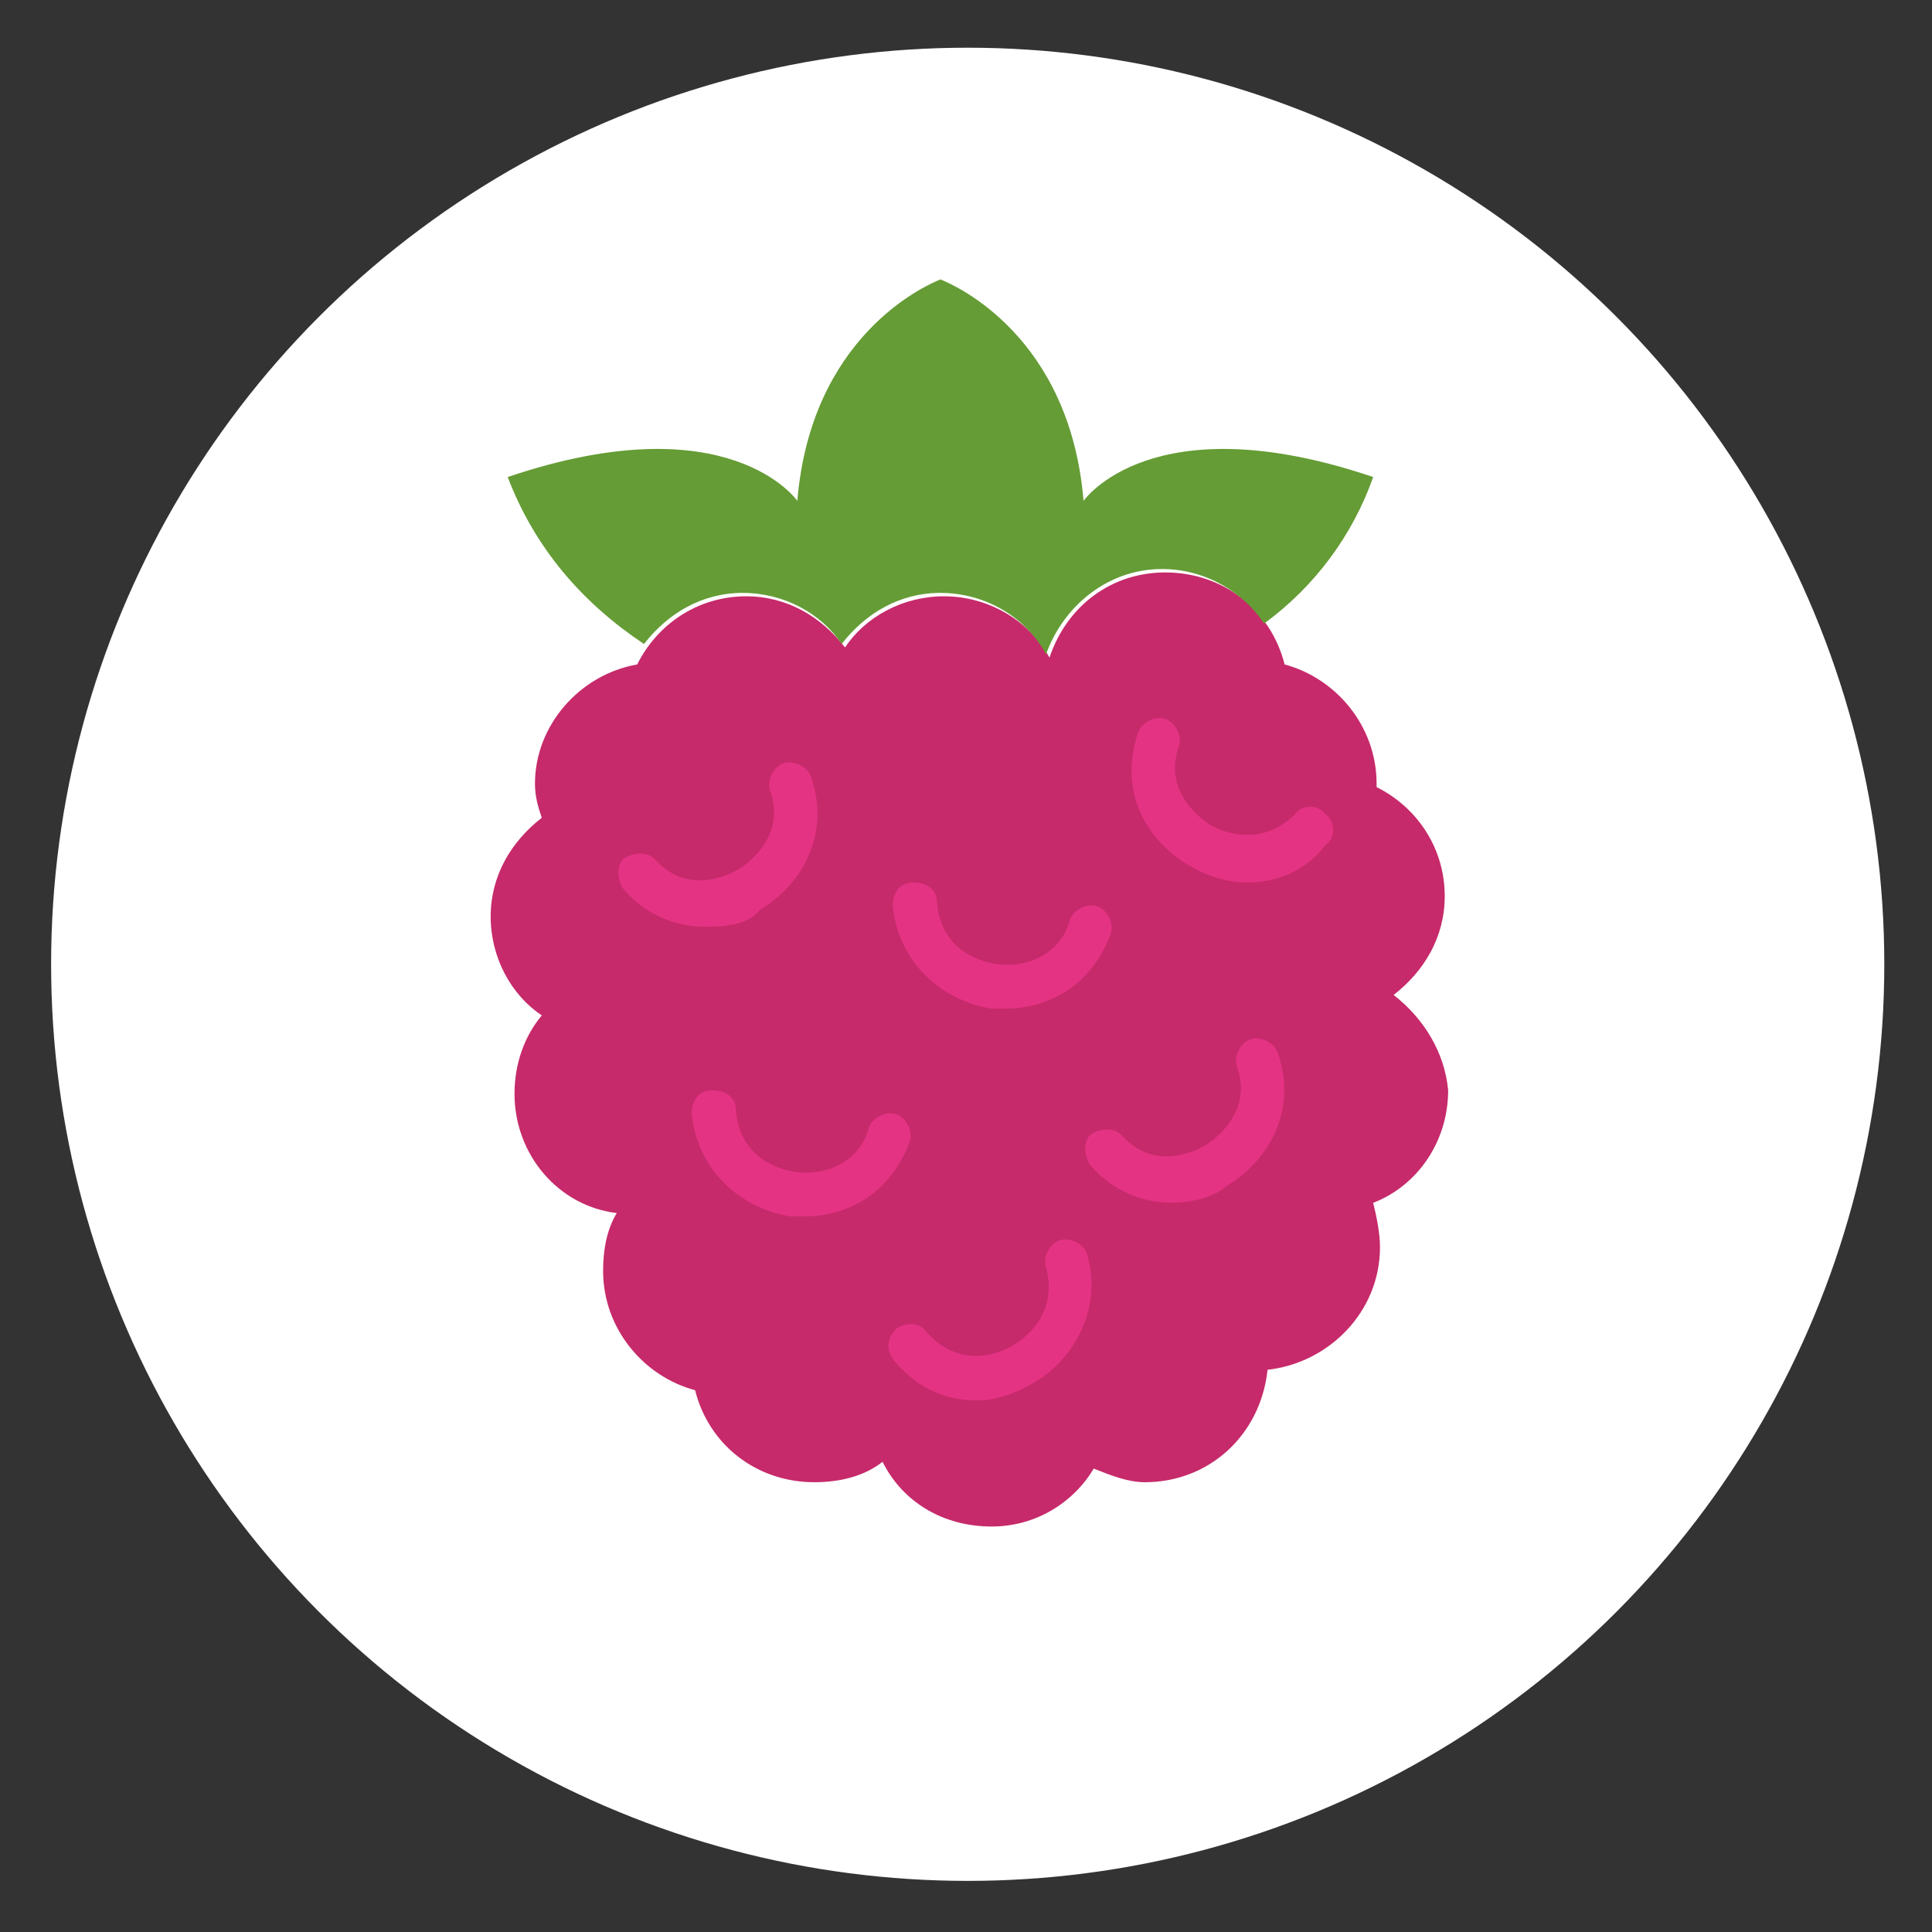 <?xml version="1.0" encoding="utf-8"?>
<!-- Generator: Adobe Illustrator 21.0.0, SVG Export Plug-In . SVG Version: 6.00 Build 0)  -->
<svg version="1.1" id="Capa_1" xmlns="http://www.w3.org/2000/svg" xmlns:xlink="http://www.w3.org/1999/xlink" x="0px" y="0px"
	 viewBox="0 0 56.7 56.7" style="enable-background:new 0 0 56.7 56.7;" xml:space="preserve">
<rect x="0" y="0" width="56.7" height="56.7" fill="#333333" stroke="none"/>
<style type="text/css">
	.st0{fill:#FFFFFF;}
	.st1{fill:#C62A6A;}
	.st2{fill:#659C35;}
	.st3{fill:#E53384;}
</style>
<circle class="st0" cx="28.4" cy="28.3" r="26.9"/>
<g>
	<path class="st1" d="M40.9,29.2c0.9-0.7,1.5-1.7,1.5-2.9c0-1.4-0.8-2.6-2-3.2c0,0,0,0,0-0.1c0-1.7-1.2-3.1-2.7-3.5
		c-0.4-1.6-1.8-2.7-3.5-2.7c-1.6,0-2.9,1-3.4,2.5c-0.6-1.1-1.8-1.8-3.1-1.8c-1.2,0-2.3,0.6-2.9,1.5c-0.7-0.9-1.7-1.5-2.9-1.5
		c-1.4,0-2.6,0.8-3.2,2c-1.7,0.3-3,1.8-3,3.5c0,0.4,0.1,0.7,0.2,1c-0.9,0.7-1.5,1.7-1.5,2.9c0,1.2,0.6,2.3,1.5,2.9
		c-0.5,0.6-0.8,1.4-0.8,2.3c0,1.8,1.3,3.3,3,3.5c-0.3,0.5-0.4,1.1-0.4,1.7c0,1.7,1.2,3.1,2.7,3.5c0.4,1.6,1.8,2.7,3.5,2.7
		c0.8,0,1.5-0.2,2-0.6c0.6,1.2,1.8,1.9,3.2,1.9c1.3,0,2.4-0.7,3-1.7c0.5,0.2,1,0.4,1.5,0.4c1.9,0,3.4-1.4,3.6-3.3
		c1.8-0.2,3.3-1.7,3.3-3.6c0-0.4-0.1-0.9-0.2-1.3c1.3-0.5,2.2-1.8,2.2-3.3C42.4,30.9,41.8,29.9,40.9,29.2z"/>
	<g>
		<path class="st2" d="M27.7,8.3C27.7,8.3,27.7,8.3,27.7,8.3c0.1,0,0.1,0,0.1,0H27.7z"/>
		<path class="st2" d="M18.9,18.9c0.7-0.9,1.7-1.5,2.9-1.5c1.2,0,2.3,0.6,2.9,1.5c0.7-0.9,1.7-1.5,2.9-1.5c1.3,0,2.5,0.7,3.1,1.8
			c0.5-1.4,1.8-2.5,3.4-2.5c1.3,0,2.4,0.7,3,1.6c1.5-1.1,2.6-2.6,3.2-4.3c-6.5-2.2-8.5,0.7-8.5,0.7c-0.4-4.8-3.7-6.3-4.2-6.5
			c-0.5,0.2-3.8,1.7-4.2,6.5c0,0-2-2.9-8.5-0.7C15.7,16.1,17.1,17.7,18.9,18.9z"/>
	</g>
	<path class="st3" d="M20.7,27.2c-0.8,0-1.7-0.3-2.4-1.1c-0.2-0.3-0.2-0.7,0-0.9c0.3-0.2,0.7-0.2,0.9,0c0.8,0.9,1.8,0.7,2.5,0.3
		c0.6-0.4,1.3-1.2,0.9-2.3c-0.1-0.3,0.1-0.7,0.4-0.8c0.3-0.1,0.7,0.1,0.8,0.4c0.6,1.7-0.3,3.2-1.5,3.9C22,27.1,21.4,27.2,20.7,27.2z
		"/>
	<path class="st3" d="M34.4,35.3c-0.8,0-1.7-0.3-2.4-1.1c-0.2-0.3-0.2-0.7,0-0.9c0.3-0.2,0.7-0.2,0.9,0c0.8,0.9,1.8,0.7,2.5,0.3
		c0.6-0.4,1.3-1.2,0.9-2.3c-0.1-0.3,0.1-0.7,0.4-0.8c0.3-0.1,0.7,0.1,0.8,0.4c0.6,1.7-0.3,3.2-1.5,3.9C35.7,35.1,35,35.3,34.4,35.3z
		"/>
	<path class="st3" d="M23.6,35.7c-0.1,0-0.3,0-0.4,0c-1.3-0.2-2.7-1.2-2.9-3c0-0.4,0.2-0.7,0.6-0.7c0.4,0,0.7,0.2,0.7,0.6
		c0.1,1.2,1,1.7,1.8,1.8c0.7,0.1,1.8-0.2,2.1-1.3c0.1-0.3,0.5-0.5,0.8-0.4c0.3,0.1,0.5,0.5,0.4,0.8C26.1,35.1,24.8,35.7,23.6,35.7z"
		/>
	<path class="st3" d="M29.5,29.6c-0.1,0-0.3,0-0.4,0c-1.3-0.2-2.7-1.2-2.9-3c0-0.4,0.2-0.7,0.6-0.7c0.4,0,0.7,0.2,0.7,0.6
		c0.1,1.2,1,1.7,1.8,1.8c0.7,0.1,1.8-0.2,2.1-1.3c0.1-0.3,0.5-0.5,0.8-0.4c0.3,0.1,0.5,0.5,0.4,0.8C32,29,30.7,29.6,29.5,29.6z"/>
	<path class="st3" d="M28.7,41.1c-0.9,0-1.7-0.3-2.4-1.1C26,39.7,26,39.3,26.3,39c0.3-0.2,0.7-0.2,0.9,0.1c0.8,0.9,1.8,0.8,2.5,0.4
		c0.7-0.4,1.3-1.2,1-2.3c-0.1-0.3,0.1-0.7,0.4-0.8c0.3-0.1,0.7,0.1,0.8,0.4c0.5,1.7-0.5,3.2-1.6,3.8C29.8,40.9,29.2,41.1,28.7,41.1z
		"/>
	<path class="st3" d="M36.6,25.9c-0.6,0-1.2-0.2-1.7-0.5c-1.2-0.7-2.1-2.1-1.5-3.9c0.1-0.3,0.5-0.5,0.8-0.4c0.3,0.1,0.5,0.5,0.4,0.8
		c-0.4,1.1,0.3,1.9,0.9,2.3c0.7,0.4,1.7,0.5,2.5-0.3c0.2-0.3,0.7-0.3,0.9,0c0.3,0.2,0.3,0.7,0,0.9C38.3,25.6,37.4,25.9,36.6,25.9z"
		/>
</g>
</svg>
